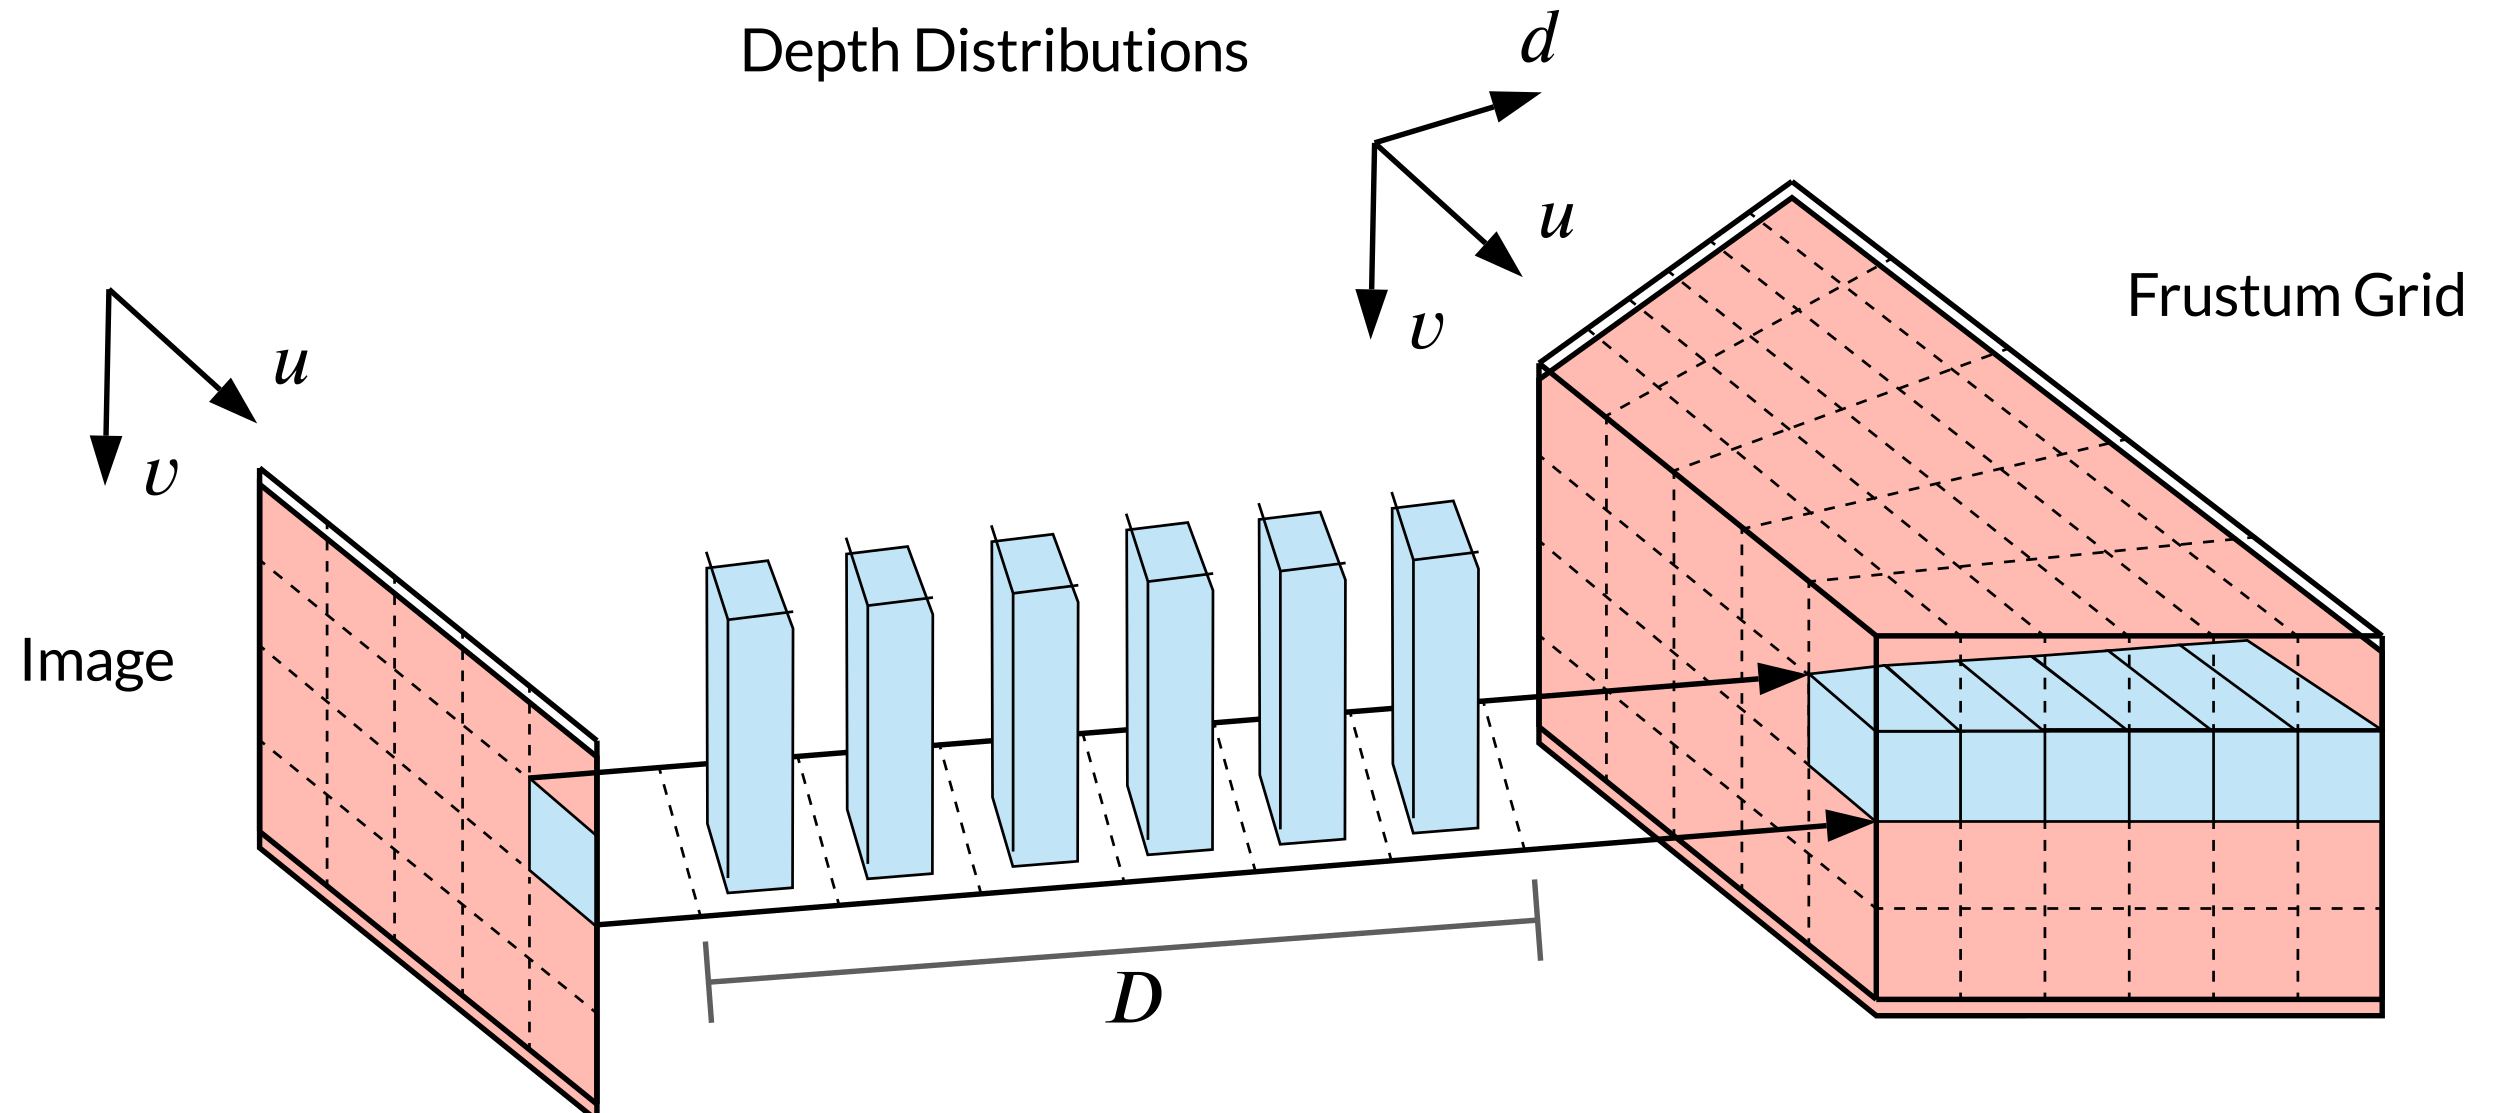 <svg xmlns="http://www.w3.org/2000/svg" xmlns:xlink="http://www.w3.org/1999/xlink" xmlns:lucid="lucid" width="919.69" height="409.45"><g transform="translate(0 0)" lucid:page-tab-id="0_0"><path d="M95.5 172.16l124.1 100.3V406.2L95.5 305.9z" stroke="#000" stroke-width="2" fill="#ffbbb1" filter="url(#a)"/><path d="M95.5 304.9V173.16M95.5 304.87v1.03M95.5 173.2v-1.04M218.82 271.84L96.3 172.8M218.8 271.82l.8.65M96.3 172.8l-.8-.64M218.82 405.58L96.3 306.53M218.8 405.56l.8.64M96.3 306.54l-.8-.64" stroke="#000" stroke-width="2" fill="none"/><path d="M120.33 325.46v-1.95m0-3.9v-3.9m0-3.9v-3.9m0-3.9v-3.92m0-3.9v-3.9m0-3.9v-3.9m0-3.92v-3.9m0-3.9v-3.9m0-3.9v-3.92m0-3.9v-3.9m0-3.9v-3.9m0-3.92v-3.9m0-3.9v-3.9m0-3.9V222m0-3.9v-3.9m0-3.9v-3.9m0-3.92v-3.9m0-3.9v-1.96M120.33 325.45v.5M120.33 192.74v-.52M145.15 345.52v-1.95m0-3.9v-3.9m0-3.9v-3.92m0-3.9v-3.9m0-3.9v-3.9m0-3.92v-3.9m0-3.9v-3.9m0-3.9v-3.92m0-3.9v-3.9m0-3.9v-3.9m0-3.9v-3.9m0-3.92v-3.9m0-3.9v-3.9m0-3.9v-3.92m0-3.9v-3.9m0-3.9v-3.9m0-3.92v-3.9m0-3.9v-1.96M145.15 345.5v.52M145.15 212.8v-.52M170.17 365.75v-1.95m0-3.9V356m0-3.92v-3.9m0-3.9v-3.9m0-3.9v-3.92m0-3.9v-3.9m0-3.9v-3.9m0-3.92v-3.9m0-3.9v-3.9m0-3.9v-3.92m0-3.9v-3.9m0-3.9v-3.9m0-3.92v-3.9m0-3.9v-3.9m0-3.9v-3.92m0-3.9v-3.9m0-3.9v-3.9m0-3.92V233M170.17 365.73v.52M170.17 233.02v-.5M219.2 372.47l-1.54-1.25m-3.08-2.5l-3.08-2.5m-3.08-2.5l-3.1-2.5m-3.07-2.48l-3.08-2.5m-3.08-2.5l-3.1-2.5m-3.08-2.5l-3.08-2.48m-3.08-2.5l-3.1-2.5m-3.07-2.5l-3.1-2.5m-3.07-2.5l-3.1-2.48m-3.07-2.5l-3.08-2.5m-3.1-2.5l-3.07-2.5m-3.07-2.48l-3.08-2.5m-3.1-2.5l-3.07-2.5m-3.08-2.5l-3.08-2.5m-3.1-2.48l-3.07-2.5m-3.08-2.5l-3.08-2.5m-3.1-2.5l-3.08-2.48m-3.08-2.5l-3.08-2.5m-3.1-2.5l-3.07-2.5m-3.1-2.5l-3.08-2.48m-3.08-2.5l-1.54-1.25M219.2 372.46l.4.32M95.9 272.62l-.4-.32" stroke="#000" fill="none"/><path d="M194.78 286.26l24.8 21.3v33.45l-24.8-20.9z" stroke="#000" fill="#c1e4f7"/><path d="M191.3 317.28l-1.5-1.24m-2.98-2.48l-2.98-2.5m-2.98-2.47l-2.98-2.5m-2.98-2.48l-3-2.48m-2.97-2.5l-2.98-2.47m-2.98-2.48l-2.98-2.5m-3-2.48l-2.97-2.5m-2.98-2.47l-2.98-2.48m-3-2.5l-2.97-2.47m-2.98-2.48l-2.98-2.5m-2.98-2.47l-2.98-2.5m-2.98-2.47l-2.98-2.48m-2.98-2.5l-3-2.47m-2.97-2.5l-2.98-2.47m-3-2.48l-2.97-2.5m-2.98-2.47l-2.98-2.47m-2.98-2.5l-1.5-1.23M191.28 317.27l.4.33M95.9 237.8l-.4-.32M191.3 283.85l-1.6-1.3m-3.18-2.58l-3.18-2.58m-3.18-2.6l-3.18-2.58m-3.18-2.6l-3.18-2.57m-3.18-2.6l-3.18-2.57m-3.18-2.6l-3.18-2.57m-3.18-2.58l-3.18-2.6m-3.18-2.57l-3.18-2.6M142 243.8l-3.18-2.6m-3.17-2.57l-3.18-2.58m-3.18-2.58l-3.2-2.6m-3.17-2.57l-3.18-2.6m-3.18-2.57l-3.18-2.6m-3.2-2.58l-3.17-2.58m-3.18-2.6l-3.18-2.57m-3.18-2.6l-1.6-1.28M191.28 283.84l.4.33M95.9 206.3l-.4-.33" stroke="#000" fill="none"/><path d="M219.6 405.2V273.47M219.6 405.18v1.02M219.6 273.5v-1.03" stroke="#000" stroke-width="2" fill="none"/><path d="M194.78 385.64v-1.95m0-3.92v-3.9m0-3.9v-3.92m0-3.9v-3.92m0-3.9v-3.9m0-3.92v-3.9m0-3.92v-3.9m0-3.9v-3.92m0-3.9v-1.96M194.78 385.63v.5M194.78 323.13v-.5M194.78 283.67v-1.93m0-3.84v-3.85m0-3.84v-3.84m0-3.84v-3.85m0-3.84v-1.93M194.78 283.65v.52M194.78 252.92v-.52" stroke="#000" fill="none"/><path d="M876.36 367.65V233.92L659.22 66.74l-93.07 66.87v133.75l124.1 100.3z" stroke="#000" stroke-width="2" fill="#ffbbb1" filter="url(#b)"/><path d="M195.42 286.16l451.56-36.43M195.45 286.16l-1.02.08" stroke="#000" stroke-width="2" fill="none"/><path d="M662.2 248.5l-13.85 5.77-.74-9.24z" stroke="#000" stroke-width="2"/><path d="M566.97 133.03l91.43-65.7M567 133l-.85.6M658.38 67.34l.84-.6M566.15 266.35V134.6M566.15 266.33v1.02M566.15 134.64v-1.03M689.46 233.3l-122.53-99.06M689.44 233.27l.8.65M566.95 134.26l-.8-.65M689.46 367.03l-122.53-99.05M689.44 367l.8.65M566.95 268l-.8-.65M691.24 233.92h184.12M691.26 233.92h-1.02M875.33 233.92h1.03M875.57 233.3L660 67.36M875.55 233.3l.8.62M660.03 67.37l-.8-.63M691.24 367.65h184.12M691.26 367.65h-1.02M875.33 367.65h1.03" stroke="#000" stroke-width="2" fill="none"/><path d="M590.97 286.9v-1.94m0-3.9v-3.9m0-3.9v-3.92m0-3.9v-3.9m0-3.9v-3.9m0-3.92v-3.9m0-3.9v-3.9m0-3.9v-3.92m0-3.9v-3.9m0-3.9v-3.9m0-3.92v-3.9m0-3.9v-3.9m0-3.9v-3.92m0-3.9v-3.9m0-3.9v-3.9m0-3.92v-3.9m0-3.9v-3.9m0-3.9v-1.97M590.97 286.9v.5M590.97 154.2v-.53M615.8 306.97v-1.95m0-3.9v-3.9m0-3.9v-3.92m0-3.9v-3.9m0-3.9v-3.9m0-3.92v-3.9m0-3.9v-3.9m0-3.9v-3.92m0-3.9v-3.9m0-3.9v-3.9m0-3.92v-3.9m0-3.9v-3.9m0-3.9v-3.92m0-3.9v-3.9m0-3.9v-3.9m0-3.92v-3.9m0-3.9v-3.9m0-3.9v-1.97M615.8 306.96v.5M615.8 174.25v-.52M640.8 327.2v-1.95m0-3.9v-3.9m0-3.92v-3.9m0-3.9v-3.9m0-3.9V294m0-3.9v-3.9m0-3.9v-3.9m0-3.9v-3.9m0-3.9v-3.92m0-3.9v-3.9m0-3.9v-3.92m0-3.9v-3.9m0-3.9v-3.9m0-3.92v-3.9m0-3.9v-3.9m0-3.9v-3.92m0-3.9v-3.9m0-3.9v-1.96M640.8 327.2v.5M640.8 194.47v-.5M665.42 347.1v-1.96m0-3.9v-3.9m0-3.9v-3.9m0-3.92v-3.9m0-3.9v-3.9m0-3.9v-3.92m0-3.9v-3.9m0-3.9v-3.9m0-3.92v-3.9m0-3.9v-3.9m0-3.92v-3.9m0-3.9v-3.9m0-3.9v-3.92m0-3.9v-3.9m0-3.9v-3.9m0-3.92v-3.9m0-3.9v-3.9m0-3.9v-1.96M665.42 347.08v.5M665.42 214.37v-.5M689.85 333.92l-1.54-1.25m-3.08-2.5l-3.08-2.5m-3.08-2.5l-3.08-2.48m-3.1-2.5l-3.07-2.5m-3.07-2.5l-3.08-2.5m-3.1-2.5l-3.07-2.5m-3.08-2.5l-3.1-2.5m-3.07-2.48l-3.08-2.5m-3.08-2.5l-3.1-2.5m-3.07-2.5l-3.08-2.48m-3.08-2.5l-3.1-2.5m-3.07-2.5l-3.08-2.5m-3.1-2.5l-3.08-2.48m-3.08-2.5l-3.08-2.5m-3.08-2.5l-3.1-2.5m-3.07-2.48l-3.07-2.5m-3.1-2.5l-3.07-2.5m-3.08-2.5l-3.08-2.5m-3.1-2.48l-3.07-2.5m-3.08-2.5l-3.08-2.5m-3.1-2.5l-1.53-1.24M689.84 333.9l.4.33M566.55 234.07l-.4-.32M689.85 301.75l-1.54-1.28m-3.07-2.57l-3.1-2.56m-3.07-2.56l-3.08-2.56m-3.08-2.57l-3.1-2.56m-3.07-2.57l-3.08-2.56m-3.1-2.57l-3.07-2.56m-3.08-2.56l-3.08-2.56m-3.1-2.57l-3.07-2.56m-3.08-2.57l-3.1-2.56m-3.07-2.57l-3.08-2.56m-3.08-2.56l-3.1-2.56m-3.07-2.57l-3.08-2.56m-3.1-2.57l-3.08-2.56m-3.08-2.56l-3.08-2.56m-3.1-2.56l-3.07-2.56m-3.1-2.56l-3.07-2.57m-3.1-2.57l-3.07-2.56m-3.08-2.56l-3.1-2.56m-3.07-2.56l-3.07-2.56m-3.08-2.56l-3.1-2.57m-3.07-2.57l-1.54-1.28M689.84 301.74l.4.33M566.55 199.26l-.4-.33M689.85 268.26L688.3 267m-3.08-2.5l-3.08-2.53m-3.08-2.5l-3.08-2.52m-3.1-2.5l-3.07-2.53m-3.07-2.5l-3.08-2.52m-3.1-2.52l-3.07-2.5m-3.08-2.52l-3.1-2.5m-3.07-2.53l-3.08-2.5m-3.08-2.52l-3.1-2.5m-3.07-2.52l-3.08-2.5m-3.08-2.52l-3.1-2.52m-3.07-2.5l-3.08-2.52m-3.1-2.52l-3.08-2.5m-3.08-2.52l-3.08-2.5m-3.1-2.53l-3.07-2.5m-3.1-2.52l-3.07-2.52m-3.1-2.5l-3.07-2.5m-3.08-2.52l-3.08-2.52m-3.1-2.5l-3.07-2.52m-3.08-2.52l-3.08-2.5m-3.1-2.52l-1.53-1.26M689.84 268.25l.4.32M566.55 167.75l-.4-.32M875.86 269.02h-2m-4.04 0h-4.02m-4.03 0h-4.02m-4.03 0h-4.02m-4.02 0h-4.03m-4.02 0h-4.03m-4.02 0h-4.03m-4.02 0h-4.03m-4.02 0h-4.02m-4.03 0h-4.02m-4.02 0h-4.02m-4.03 0h-4.02m-4 0h-4.04m-4.02 0h-4.03m-4 0h-4.04m-4.02 0h-4.03m-4 0h-4.03m-4.03 0h-4.02m-4.03 0h-4.03m-4.03 0h-4.02m-4.03 0h-4.03m-4.02 0h-4.03m-4.02 0h-4.03m-4.02 0h-2M875.85 269.02h.5M690.75 269.03h-.5M875.86 300.68h-2m-4.04 0h-4.02m-4.03 0h-4.02m-4.03 0h-4.02m-4.02.02h-4.03m-4.02 0h-4.03m-4.02 0h-4.03m-4.02 0h-4.03m-4.02.02h-4.02m-4.03 0h-4.02m-4.02 0h-4.02m-4.03 0h-4.02m-4 0l-4.04.02m-4.02 0h-4.03m-4 0h-4.04m-4.02 0h-4.03m-4 0h-4.03m-4.03.02h-4.02m-4.03 0h-4.03m-4.03 0h-4.02m-4.03 0h-4.03m-4.02.02h-4.03m-4.02 0h-4.03m-4.02 0h-2M875.85 300.68h.5M690.75 300.8h-.5M875.86 334.22h-2m-4.04 0h-4.02m-4.03 0h-4.02m-4.03 0h-4.02m-4.02 0h-4.03m-4.02 0h-4.03m-4.02 0h-4.03m-4.02 0h-4.03m-4.02 0h-4.02m-4.03 0h-4.02m-4.02 0h-4.02m-4.03 0h-4.02m-4 0h-4.04m-4.02 0h-4.03m-4 0h-4.04m-4.02 0h-4.03m-4 0h-4.03m-4.03 0h-4.02m-4.03 0h-4.03m-4.03 0h-4.02m-4.03 0h-4.03m-4.02 0h-4.03m-4.02 0h-4.03m-4.02 0h-2M875.85 334.22h.5M690.75 334.22h-.5M590.86 153l1.74-.97m3.5-1.93l3.48-1.92m3.5-1.93l3.48-1.92m3.5-1.92l3.47-1.92m3.5-1.92l3.48-1.93m3.5-1.92l3.5-1.9m3.48-1.94l3.5-1.92m3.48-1.92l3.48-1.93m3.5-1.93l3.48-1.93m3.5-1.92l3.48-1.92m3.5-1.93l3.48-1.92m3.5-1.93l3.47-1.92m3.5-1.92l3.48-1.93m3.5-1.92l3.48-1.92m3.5-1.92l3.5-1.92m3.48-1.93l1.74-.96M590.87 152.98l-.45.25M695.5 95.28l.46-.25M615.77 173.17l1.92-.7m3.83-1.4l3.83-1.4m3.84-1.4l3.83-1.4m3.84-1.4l3.83-1.4m3.84-1.4l3.84-1.4m3.83-1.4l3.85-1.4m3.83-1.42l3.84-1.4m3.83-1.4l3.84-1.4m3.82-1.4l3.84-1.4m3.83-1.4l3.83-1.4m3.84-1.4l3.83-1.4m3.84-1.4l3.83-1.4m3.84-1.4l3.84-1.42m3.84-1.4l3.83-1.4m3.85-1.4l3.83-1.4m3.84-1.4l3.84-1.4m3.83-1.4l1.9-.7M615.8 173.17l-.5.17M738.5 128.33l.48-.18M666.04 213.9l2.04-.2m4.06-.4l4.07-.4m4.08-.4l4.06-.42m4.07-.4l4.08-.4m4.06-.42l4.07-.4m4.08-.4l4.06-.4m4.07-.42l4.08-.4m4.07-.4L725 208m4.08-.4l4.07-.4m4.06-.42l4.08-.4m4.07-.4l4.06-.4m4.08-.42l4.07-.4m4.06-.4l4.08-.42m4.07-.4l4.07-.4m4.06-.4l4.07-.42m4.07-.4l4.06-.4m4.07-.42l4.07-.4m4.06-.4l4.07-.42m4.07-.4l4.06-.4m4.07-.4l4.07-.42m4.07-.4l2.02-.2M666.06 213.9l-.52.06M828.7 197.67l.52-.05M641.94 194.37l1.95-.45m3.87-.9l3.9-.92m3.88-.9l3.88-.92m3.9-.9l3.88-.9m3.9-.92l3.88-.9m3.9-.92l3.88-.9m3.88-.92l3.9-.9m3.88-.92l3.88-.9m3.9-.9l3.88-.92m3.88-.9l3.9-.92m3.88-.9l3.88-.92m3.9-.9l3.88-.9m3.88-.92l3.9-.9m3.88-.92l3.88-.9m3.9-.92l3.88-.9m3.88-.9l3.9-.92m3.88-.9l3.88-.92m3.9-.9l3.88-.92m3.88-.9l1.95-.46M641.96 194.37l-.5.12M781.85 161.66l.5-.12M600.15 110.8l1.58 1.28m3.15 2.56l3.16 2.56m3.15 2.56l3.14 2.56m3.16 2.56l3.15 2.55m3.16 2.56l3.16 2.55m3.16 2.56l3.15 2.57m3.16 2.56l3.15 2.55m3.15 2.56l3.16 2.56m3.14 2.56l3.16 2.56m3.15 2.55l3.16 2.56m3.16 2.56l3.15 2.55m3.17 2.56l3.15 2.57m3.16 2.55l3.15 2.56m3.16 2.56l3.14 2.56m3.16 2.56l3.15 2.56m3.15 2.55l3.16 2.56m3.15 2.56l3.17 2.55m3.15 2.56l3.16 2.57m3.15 2.55l3.15 2.56m3.16 2.56l3.15 2.56m3.15 2.56l3.15 2.55m3.16 2.57l3.15 2.56m3.17 2.56l3.15 2.55m3.15 2.56l3.16 2.56m3.15 2.56l1.58 1.28M600.16 110.8l-.4-.3M751.55 233.6l.4.32M584.96 121.83l1.54 1.27m3.1 2.54l3.08 2.54m3.1 2.54l3.07 2.54m3.1 2.54l3.08 2.54m3.08 2.54l3.1 2.54m3.1 2.54l3.08 2.54m3.08 2.54l3.1 2.54m3.08 2.54l3.1 2.54m3.07 2.54l3.1 2.54m3.1 2.54l3.07 2.54m3.1 2.54l3.08 2.54m3.1 2.54l3.07 2.55m3.1 2.53l3.08 2.54m3.1 2.54l3.07 2.55m3.1 2.54l3.08 2.53m3.1 2.54l3.07 2.54m3.1 2.55l3.08 2.54m3.08 2.53l3.1 2.54m3.08 2.54l3.1 2.55m3.07 2.54l3.1 2.53m3.08 2.54l3.1 2.54m3.08 2.55l3.1 2.54m3.08 2.53l1.54 1.27M584.97 121.84l-.4-.33M720.8 233.6l.4.32M614.13 100.1l1.56 1.24m3.1 2.47l3.13 2.5m3.12 2.46l3.12 2.47m3.12 2.47l3.1 2.48m3.13 2.47l3.12 2.47m3.12 2.47l3.12 2.46m3.1 2.48l3.12 2.47m3.12 2.48l3.12 2.47m3.12 2.48l3.12 2.47m3.12 2.47l3.12 2.47m3.12 2.47l3.12 2.5m3.12 2.46l3.12 2.47m3.12 2.47l3.12 2.48m3.12 2.47l3.12 2.47m3.12 2.47l3.12 2.46m3.12 2.48l3.12 2.47m3.12 2.48l3.12 2.47m3.12 2.48l3.12 2.47m3.12 2.47l3.12 2.47m3.12 2.47l3.12 2.5m3.12 2.46l3.12 2.47m3.12 2.47l3.12 2.48m3.12 2.47l3.12 2.47m3.12 2.47l3.12 2.46m3.12 2.48l3.12 2.47m3.12 2.48l3.12 2.47m3.12 2.48l3.12 2.47m3.12 2.47l1.56 1.24M614.14 100.1l-.4-.3M782.6 233.6l.4.32M629.37 88.78l1.6 1.25m3.17 2.5l3.18 2.5m3.18 2.5l3.18 2.5m3.18 2.48l3.18 2.5m3.18 2.5l3.18 2.5m3.18 2.5l3.18 2.5m3.18 2.5l3.18 2.5m3.18 2.5l3.18 2.5m3.18 2.48l3.18 2.5m3.18 2.5l3.18 2.5m3.18 2.5l3.18 2.5m3.18 2.5l3.18 2.48m3.18 2.5l3.18 2.5m3.18 2.5l3.18 2.5m3.18 2.5l3.18 2.48m3.18 2.5l3.18 2.5m3.18 2.5l3.18 2.5m3.18 2.5l3.18 2.5m3.18 2.48l3.18 2.5m3.18 2.5l3.18 2.5m3.18 2.5l3.18 2.5m3.18 2.5l3.18 2.48m3.18 2.5l3.18 2.5m3.18 2.5l3.18 2.5m3.18 2.5l3.18 2.5m3.18 2.48l3.18 2.5m3.18 2.5l3.18 2.5m3.18 2.5l3.18 2.5m3.18 2.5l3.18 2.48m3.18 2.5l1.6 1.25M629.38 88.8l-.4-.33M813.8 233.6l.4.32M643.93 78.55l1.57 1.2m3.13 2.44l3.14 2.4m3.13 2.43l3.14 2.42m3.14 2.43l3.13 2.42m3.15 2.42l3.14 2.43m3.12 2.42l3.14 2.42m3.13 2.4l3.13 2.44m3.14 2.42l3.13 2.42m3.14 2.43l3.13 2.43m3.14 2.42l3.15 2.42m3.13 2.43l3.14 2.42m3.14 2.42l3.13 2.42m3.13 2.43l3.13 2.4m3.14 2.43l3.14 2.43m3.13 2.42l3.14 2.42m3.14 2.42l3.14 2.43m3.14 2.42l3.13 2.42m3.14 2.42l3.13 2.42m3.13 2.42l3.14 2.42m3.13 2.43l3.14 2.43m3.14 2.42l3.14 2.43m3.14 2.42l3.13 2.42m3.15 2.42l3.14 2.43m3.12 2.42l3.14 2.4m3.14 2.43l3.13 2.43m3.14 2.42l3.13 2.42m3.14 2.43l3.14 2.42m3.13 2.42l3.15 2.42m3.13 2.42l3.14 2.42m3.14 2.42l3.13 2.43m3.13 2.4l3.14 2.43m3.13 2.42l3.14 2.43m3.13 2.42l1.57 1.2M643.94 78.56l-.4-.3M844.63 233.6l.4.32" stroke="#000" fill="none"/><path d="M665.4 247.64l24.82 21.32v33.43l-24.82-20.9z" stroke="#000" fill="#c1e4f7"/><path d="M690 269.02h31.4v33.18H690z" stroke="#000" fill="#c1e4f7"/><path d="M721.26 269.02h31.4v33.18h-31.4z" stroke="#000" fill="#c1e4f7"/><path d="M752.28 269.02h31.4v33.18h-31.4z" stroke="#000" fill="#c1e4f7"/><path d="M783.3 269.02h31.4v33.18h-31.4z" stroke="#000" fill="#c1e4f7"/><path d="M814.32 269.02h31.4v33.18h-31.4z" stroke="#000" fill="#c1e4f7"/><path d="M845.34 269.02h31.4v33.18h-31.4z" stroke="#000" fill="#c1e4f7"/><path d="M876.36 366.65V234.92M876.36 366.63v1.02M876.36 234.94v-1.02" stroke="#000" stroke-width="2" fill="none"/><path d="M721.26 367.15v-2m0-4v-4.03m0-4v-4.02m0-4v-4.03m0-4v-4.02m0-4v-4.02m0-4.02v-4m0-4v-4.02m0-4.02v-2M721.26 367.14v.5M721.26 302.97v-.5M752.28 367.15v-2m0-4v-4.03m0-4v-4.02m0-4v-4.03m0-4v-4.02m0-4v-4.02m0-4.02v-4m0-4v-4.02m0-4.02v-2M752.28 367.14v.5M752.28 302.97v-.5M783.3 367.15v-2m0-4v-4.03m0-4v-4.02m0-4v-4.03m0-4v-4.02m0-4v-4.02m0-4.02v-4m0-4v-4.02m0-4.02v-2M783.3 367.14v.5M783.3 302.97v-.5M814.32 367.15v-2m0-4v-4.03m0-4v-4.02m0-4v-4.03m0-4v-4.02m0-4v-4.02m0-4.02v-4m0-4v-4.02m0-4.02v-2M814.32 367.14v.5M814.32 302.97v-.5M845.34 367.15v-2m0-4v-4.03m0-4v-4.02m0-4v-4.03m0-4v-4.02m0-4v-4.02m0-4.02v-4m0-4v-4.02m0-4.02v-2M845.34 367.14v.5M845.34 302.97v-.5" stroke="#000" fill="none"/><path d="M665.57 247.94l27.77-3.16 28.4 24.22H690z" stroke="#000" fill="#c1e4f7"/><path d="M690.24 366.65V234.92M690.24 366.63v1.02M690.24 234.94v-1.02" stroke="#000" stroke-width="2" fill="none"/><path d="M693.73 244.78l26.75-1.67 32.14 25.78h-31.75z" stroke="#000" fill="#c1e4f7"/><path d="M720.48 243.1l26.76-1.66 35.62 26.9H751.1z" stroke="#000" fill="#c1e4f7"/><path d="M747.62 241.44l28.3-2.1 37.96 29h-31.75z" stroke="#000" fill="#c1e4f7"/><path d="M775.54 239.35l26.76-2.1 42.6 31.1h-31.75z" stroke="#000" fill="#c1e4f7"/><path d="M801.9 237.26l24.83-1.67 49.2 32.75h-31.76z" stroke="#000" fill="#c1e4f7"/><path d="M721.26 268.52v-2.13m0-4.27v-4.27m0-4.26v-4.26m0-4.27v-4.26m0-4.25v-2.13M721.26 268.5v.52M721.26 234.43v-.5M752.28 268.52v-2.13m0-4.27v-4.27m0-4.26v-4.26m0-4.27v-4.26m0-4.25v-2.13M752.28 268.5v.52M752.28 234.43v-.5M783.3 268.52v-2.13m0-4.27v-4.27m0-4.26v-4.26m0-4.27v-4.26m0-4.25v-2.13M783.3 268.5v.52M783.3 234.43v-.5M814.32 268.52v-2.13m0-4.27v-4.27m0-4.26v-4.26m0-4.27v-4.26m0-4.25v-2.13M814.32 268.5v.52M814.32 234.43v-.5M845.34 268.52v-2.13m0-4.27v-4.27m0-4.26v-4.26m0-4.27v-4.26m0-4.25v-2.13M845.34 268.5v.52M845.34 234.43v-.5M242.56 282.72l.54 1.93m1.07 3.85l1.08 3.86m1.07 3.85l1.07 3.86m1.07 3.86l1.07 3.85m1.08 3.85l1.07 3.86m1.06 3.85l1.08 3.85m1.07 3.86l1.1 3.85m1.06 3.84l.54 1.93M242.56 282.73l-.13-.5M257.6 336.66l.13.5" stroke="#000" fill="none"/><path d="M220.42 340.16l451.56-36.43M220.45 340.16l-1.02.08" stroke="#000" stroke-width="2" fill="none"/><path d="M687.2 302.5l-13.85 5.77-.74-9.24z" stroke="#000" stroke-width="2"/><path d="M239.8 0h251.95v38.48H239.8z" stroke="#000" stroke-opacity="0" stroke-width="2" fill="#fff" fill-opacity="0"/><use xlink:href="#c" transform="matrix(1,0,0,1,244.786,5) translate(27.257 21.231)"/><use xlink:href="#d" transform="matrix(1,0,0,1,244.786,5) translate(90.735 21.231)"/><path d="M293.56 278.72l.54 1.93m1.07 3.85l1.08 3.86m1.07 3.85l1.07 3.86m1.07 3.86l1.07 3.85m1.08 3.85l1.07 3.86m1.06 3.85l1.08 3.85m1.07 3.86l1.1 3.85m1.06 3.84l.54 1.93M293.56 278.73l-.13-.5M308.6 332.66l.13.5" stroke="#000" fill="none"/><path d="M0 224.18h70v38.48H0z" stroke="#000" stroke-opacity="0" stroke-width="2" fill="#fff" fill-opacity="0"/><use xlink:href="#e" transform="matrix(1,0,0,1,5,229.179) translate(1.784 21.231)"/><path d="M345.56 273.72l.54 1.93m1.07 3.85l1.08 3.86m1.07 3.85l1.07 3.86m1.07 3.86l1.07 3.85m1.08 3.85l1.07 3.86m1.06 3.85l1.08 3.85m1.07 3.86l1.1 3.85m1.06 3.84l.54 1.93M345.56 273.73l-.13-.5M360.6 327.66l.13.5M398.56 270.72l.54 1.93m1.07 3.85l1.08 3.86m1.07 3.85l1.07 3.86m1.07 3.86l1.07 3.85m1.08 3.85l1.07 3.86m1.06 3.85l1.08 3.85m1.07 3.86l1.1 3.85m1.06 3.84l.54 1.93M398.56 270.73l-.13-.5M413.6 324.66l.13.5M446.56 265.72l.54 1.93m1.07 3.85l1.08 3.86m1.07 3.85l1.07 3.86m1.07 3.86l1.07 3.85m1.08 3.85l1.07 3.86m1.06 3.85l1.08 3.85m1.07 3.86l1.1 3.85m1.06 3.84l.54 1.93M446.56 265.73l-.13-.5M461.6 319.66l.13.5M496.56 261.72l.54 1.93m1.07 3.85l1.08 3.86m1.07 3.85l1.07 3.86m1.07 3.86l1.07 3.85m1.08 3.85l1.07 3.86m1.06 3.85l1.08 3.85m1.07 3.86l1.1 3.85m1.06 3.84l.54 1.93M496.56 261.73l-.13-.5M511.6 315.66l.13.5M545.56 257.72l.54 1.93m1.07 3.85l1.08 3.86m1.07 3.85l1.07 3.86m1.07 3.86l1.07 3.85m1.08 3.85l1.07 3.86m1.06 3.85l1.08 3.85m1.07 3.86l1.1 3.85m1.06 3.84l.54 1.93M545.56 257.73l-.13-.5M560.6 311.66l.13.5" stroke="#000" fill="none"/><path d="M405.5 354.78h22.53v25H405.5z" fill="#fff" fill-opacity="0"/><path d="M411.04 357.56h8.03c5.36 0 8.24 2.94 8.24 7.84 0 6-4.64 10.77-12 10.77h-8.7l.1-.46h.52c2.1 0 2.77-.8 3-1.76l3.47-14.15c.05-.24.1-.5.1-.7 0-.63-.5-1.05-2.2-1.05h-.7m6.15.68l-3.48 14.36c-.14.53-.14.67-.14.76 0 1.17 1.7 1.22 2.7 1.22 5.48 0 7.73-5.24 7.73-9.26 0-3.27-.94-7.17-5.13-7.17-.57 0-1.22.02-1.68.08"/><path d="M774.8 88.2h139.27v38.47H774.8z" stroke="#000" stroke-opacity="0" stroke-width="2" fill="#fff" fill-opacity="0"/><use xlink:href="#f" transform="matrix(1,0,0,1,779.803,93.189) translate(2.361 23.043)"/><use xlink:href="#g" transform="matrix(1,0,0,1,779.803,93.189) translate(85.65 23.043)"/><path d="M259.64 361.4l307-23M259.5 346.36l2.25 29.9M566.75 353.42l-2.24-29.9" stroke="#5e5e5e" stroke-width="2" fill="none"/><path d="M506.42 53.24l40.1 36.3M506.44 53.25l-.76-.7" stroke="#000" stroke-width="2" fill="none"/><path d="M557.83 99.8l-13.68-6.15 6.22-6.87z" stroke="#000" stroke-width="2"/><path d="M505.66 53.56l-1.06 52.9M505.66 53.6l.02-1.04" stroke="#000" stroke-width="2" fill="none"/><path d="M504.3 121.73l-4.35-14.36 9.26.2z" stroke="#000" stroke-width="2"/><path d="M506.64 52.27l42.88-12.96M506.66 52.27l-.98.3" stroke="#000" stroke-width="2" fill="none"/><path d="M564.13 34.9l-12.3 8.56-2.7-8.87z" stroke="#000" stroke-width="2"/><path d="M558.58 1.26h15.17v25h-15.17z" fill="#fff" fill-opacity="0"/><path d="M573.6 3.62l-4.25 17.03c-.03.1-.06.26-.06.35 0 .17.14.25.42.25.57 0 1.37-1 1.77-1.6l.3.35c-.85 1.28-2.36 3-3.7 3-.9 0-1.14-.66-1.14-1.18 0-.57.06-.97.28-1.82h-.14c-2.1 2.65-3.82 3-4.87 3-2.08 0-2.5-2.12-2.5-3.63 0-2.93 2.93-9.28 7.3-9.28 1.64 0 2.3.73 2.32 1.4h.06l1.52-5.94c.03-.12.06-.23.06-.35 0-.36-.2-.56-.94-.56-.26 0-.57.06-.77.1l-.12-.44m-.23 8.66c0-1.34-.42-2.02-1.6-2.02-2.8 0-5.12 5.7-5.12 8.43 0 1.4.8 1.88 1.6 1.88 2 0 3.87-2.67 4.67-5.3.3-1 .45-2.1.45-3"/><path d="M566.1 71.26h13.53v19.67H566.1z" fill="#fff" fill-opacity="0"/><path d="M578.76 75.12l-2.54 9.9c-.03.13-.03.2-.03.27 0 .22.1.4.4.4.6 0 1.13-.75 1.62-1.32l.14-.17.37.32c-.66.94-2.1 3.05-3.76 3.05-.83 0-1.14-.54-1.14-1.48 0-.27.03-.72.1-1.07l.75-2.7h-.02c-.2.14-2.77 3.6-3.9 4.44-.66.5-1.4.8-2.06.8-1.34 0-1.74-1.03-1.74-2.1 0-.6.1-1.15.23-1.7l1.67-6.57c.12-.43.17-.6.17-.7 0-.35-.3-.67-.94-.67-.2 0-.54.03-.74.1l-.08-.44 4.47-.75-2.4 9.3c-.05.24-.08.44-.08.67 0 .6.23.97.74.97.72 0 1.86-.9 2.86-2.2 1.23-1.63 2.54-4.16 3.1-6.24l.6-2.14h2.2"/><path d="M517.27 112.1h14.43v19.68h-14.43z" fill="#fff" fill-opacity="0"/><path d="M524.3 115.23l-2.52 9.3c-.1.28-.12.6-.12.9 0 1.1.57 1.88 1.7 1.88 3.1 0 5.08-3.2 6-5.77.22-.68.42-1.4.42-2.1 0-2.12-1.74-1.86-1.74-3.1 0-.98.72-1.2 1.54-1.2 1.2 0 1.34 1.44 1.34 2.35 0 2.83-1.1 5.7-2.76 7.98-1.23 1.7-3.42 2.96-5.53 2.96-1.82 0-3.3-.57-3.3-2.65 0-.6.08-1.2.25-1.76l1.65-5.97c.06-.23.15-.5.15-.72 0-.56-1.26-.56-1.63-.56v-.42c1.48-.37 3.02-.57 4.45-1.2"/><path d="M40.82 107.06l40.1 36.3M40.84 107.08l-.76-.7" stroke="#000" stroke-width="2" fill="none"/><path d="M92.23 153.62l-13.68-6.14 6.22-6.88z" stroke="#000" stroke-width="2"/><path d="M40.06 107.4L39 160.3M40.06 107.42l.02-1.03" stroke="#000" stroke-width="2" fill="none"/><path d="M38.7 175.55l-4.35-14.35 9.27.18z" stroke="#000" stroke-width="2"/><path d="M100.5 125.08h13.53v19.67H100.5z" fill="#fff" fill-opacity="0"/><path d="M113.16 128.95l-2.54 9.9c-.02.12-.02.18-.02.27 0 .22.1.4.4.4.6 0 1.13-.74 1.62-1.3l.14-.2.37.33c-.65.94-2.1 3.05-3.76 3.05-.83 0-1.14-.55-1.14-1.5 0-.24.03-.7.1-1.04l.76-2.7h-.04c-.2.14-2.77 3.58-3.9 4.44-.66.48-1.4.8-2.06.8-1.34 0-1.73-1.03-1.73-2.1 0-.6.08-1.15.22-1.7l1.67-6.57c.12-.43.17-.6.17-.72 0-.33-.3-.64-.94-.64-.2 0-.54.03-.74.08l-.08-.42 4.47-.74-2.4 9.28c-.05.26-.08.46-.08.7 0 .6.23.96.74.96.73 0 1.87-.9 2.86-2.2 1.23-1.62 2.54-4.16 3.1-6.24l.6-2.13h2.2"/><path d="M51.68 165.94H66.1v19.67H51.68z" fill="#fff" fill-opacity="0"/><path d="M58.7 169.06l-2.52 9.3c-.1.27-.12.6-.12.9 0 1.08.57 1.88 1.7 1.88 3.1 0 5.08-3.22 6-5.78.22-.7.42-1.4.42-2.1 0-2.12-1.74-1.86-1.74-3.12 0-.97.72-1.2 1.54-1.2 1.2 0 1.34 1.46 1.34 2.37 0 2.83-1.1 5.7-2.76 8-1.23 1.7-3.42 2.95-5.53 2.95-1.82 0-3.3-.57-3.3-2.65 0-.6.08-1.2.25-1.77l1.66-5.98c.05-.23.14-.48.14-.7 0-.58-1.26-.58-1.63-.58v-.43c1.5-.37 3.02-.57 4.45-1.2"/><path d="M343.16 220.05l-9.25-25-22.5 2.75.26 94 7.5 25.5 23.83-1.93z" stroke="#000" fill="#c1e4f7" filter="url(#h)"/><path d="M311.4 198.27l7.68 24.05M311.4 198.3l-.16-.5M319.08 222.3l.16.5M319.24 223.3v94M319.24 223.3v-.5M319.24 317.3v.5M342.74 219.86l-23 2.88M342.73 219.86l.5-.06M319.74 222.73l-.5.07" stroke="#000" fill="none"/><path d="M291.74 225.25l-9.25-25L260 203l.24 94 7.5 25.5 23.82-1.93z" stroke="#000" fill="#c1e4f7" filter="url(#h)"/><path d="M259.97 203.48l7.7 24.04M259.97 203.5l-.16-.5M267.66 227.5l.15.5M267.8 228.5v94M267.8 228.5v-.5M267.8 322.5v.5M291.32 225.06l-23 2.88M291.3 225.06l.5-.06M268.32 227.94l-.5.06" stroke="#000" fill="none"/><path d="M396.62 215.52l-9.25-25-22.5 2.75.25 94 7.5 25.5 23.82-1.93z" stroke="#000" fill="#c1e4f7" filter="url(#h)"/><path d="M364.84 193.75l7.7 24.05M364.85 193.76l-.16-.5M372.54 217.78l.15.5M372.7 218.77v94M372.7 218.8v-.53M372.7 312.76v.5M396.2 215.34l-23 2.87M396.18 215.34l.5-.07M373.2 218.2l-.5.07" stroke="#000" fill="none"/><path d="M446.23 211.22l-9.25-25-22.5 2.75.25 94 7.5 25.5 23.82-1.94z" stroke="#000" fill="#c1e4f7" filter="url(#h)"/><path d="M414.45 189.44l7.7 24.05M414.46 189.45l-.16-.48M422.14 213.48l.16.5M422.3 214.47v94M422.3 214.48v-.5M422.3 308.45v.52M445.8 211.03l-23 2.87M445.8 211.03l.5-.06M422.8 213.9l-.5.07" stroke="#000" fill="none"/><path d="M494.95 207.35l-9.25-25-22.5 2.75.25 94 7.5 25.5 23.82-1.93z" stroke="#000" fill="#c1e4f7" filter="url(#h)"/><path d="M463.18 185.58l7.7 24.04M463.18 185.6l-.16-.5M470.87 209.6l.15.5M471.02 210.6v94M471.02 210.6v-.5M471.02 304.6v.5M494.53 207.16l-23 2.88M494.5 207.16l.52-.06M471.53 210.04l-.5.06" stroke="#000" fill="none"/><path d="M543.9 203.26l-9.25-25-22.5 2.75.25 94 7.5 25.5 23.82-1.92z" stroke="#000" fill="#c1e4f7" filter="url(#h)"/><path d="M512.12 181.5l7.7 24.04M512.13 181.5l-.16-.5M519.8 205.53l.17.48M519.97 206.5v94M519.97 206.53V206M519.97 300.5v.5M543.47 203.08l-23 2.87M543.46 203.08l.5-.07M520.48 205.95l-.5.06" stroke="#000" fill="none"/><defs><filter id="a" filterUnits="objectBoundingBox" x="-.08" y="-.02" width="1.16" height="1.09"><feOffset result="offOut" in="SourceAlpha" dy="6"/><feGaussianBlur result="blurOut" in="offOut" stdDeviation="5"/><feColorMatrix result="colorOut" in="blurOut" values="0 0 0 0 0 0 0 0 0 0 0 0 0 0 0 0 0 0 0.502 0"/><feBlend in="SourceGraphic" in2="colorOut"/></filter><filter id="b" filterUnits="objectBoundingBox" x="-.03" y="-.01" width="1.06" height="1.07"><feOffset result="offOut" in="SourceAlpha" dy="6"/><feGaussianBlur result="blurOut" in="offOut" stdDeviation="5"/><feColorMatrix result="colorOut" in="blurOut" values="0 0 0 0 0 0 0 0 0 0 0 0 0 0 0 0 0 0 0.502 0"/><feBlend in="SourceGraphic" in2="colorOut"/></filter><path d="M1365-1009c68 170 68 416 0 586C1264-171 1053 0 710 0H174v-1433h536c343 5 555 172 655 424zM710-157c338-11 507-216 507-559s-169-560-507-560H369v1119h341" id="i"/><path d="M954-142C850-8 572 61 364-22 180-96 74-268 74-527c0-234 108-389 275-463 59-26 125-39 198-39 273 0 420 174 420 453 0 48-2 70-43 70H250c8 226 98 375 322 380 114 2 191-38 258-82 70-46 94 37 124 66zM807-617c-5-171-86-278-256-281-181-3-273 116-295 281h551" id="j"/><path d="M602 14c-133 0-212-47-278-119v448H146v-1356c60 6 147-22 154 37l15 120c80-93 179-175 341-175 282 0 383 224 383 518 0 237-92 406-253 487-54 27-116 40-184 40zm253-527c-3-212-53-374-258-374-136 0-207 69-273 153v490c57 77 121 120 238 120 207 0 295-164 293-389" id="k"/><path d="M698-76c-54 52-145 92-245 92-162 1-249-96-249-260v-620c-58-9-160 26-160-39v-71l166-21 41-313c4-50 80-30 131-34v349h290v129H382v608c-2 78 40 125 111 126 60 2 88-33 128-48 9 0 18 6 25 17" id="l"/><path d="M598-887c-125 2-207 68-274 141V0H146v-1473h178v596c81-82 173-152 326-152 232 0 339 151 339 384V0H811v-645c0-149-65-244-213-242" id="m"/><g id="c"><use transform="matrix(0.011,0,0,0.011,0,0)" xlink:href="#i"/><use transform="matrix(0.011,0,0,0.011,16.197,0)" xlink:href="#j"/><use transform="matrix(0.011,0,0,0.011,27.469,0)" xlink:href="#k"/><use transform="matrix(0.011,0,0,0.011,39.343,0)" xlink:href="#l"/><use transform="matrix(0.011,0,0,0.011,47.366,0)" xlink:href="#m"/></g><path d="M344-1013V0H166v-1013h178zm-88-446c77 0 128 52 128 128 0 75-52 126-128 126-75 0-126-51-126-126 0-76 50-128 126-128" id="n"/><path d="M409-112c121-3 207-52 207-167 0-134-157-142-264-181-133-48-263-98-263-275 0-197 153-290 360-294 139-3 243 49 317 118-26 35-46 114-111 76-53-31-114-63-202-61-108 3-195 44-195 147 0 129 158 136 262 175 128 48 263 93 263 264C783-89 627 12 400 16 255 19 139-39 62-107c27-41 57-128 128-81 57 38 118 78 219 76" id="o"/><path d="M584-856c-148 6-210 94-260 211V0H146v-1013c62 7 151-25 157 49l12 158c66-138 184-259 384-216 23 5 44 16 63 27l-23 133c-5 17-15 25-31 25-36 0-71-21-124-19" id="p"/><path d="M608 14c-142 0-221-61-286-144-9 50 6 130-55 130H152v-1473h179v606c78-87 176-162 331-162 283 0 384 222 384 516 0 237-93 406-254 487-54 27-116 40-184 40zm254-527c-2-212-53-374-258-374-136 0-207 69-273 153v490c56 77 120 120 237 120 208 0 296-164 294-389" id="q"/><path d="M461 16c-231 0-339-149-339-383v-646h178v646c0 148 67 243 213 241 125-2 207-66 274-140v-747h178V0c-60-6-146 22-154-37l-14-109C716-60 619 16 461 16" id="r"/><path d="M1038-507c0 321-164 521-482 521S72-187 72-507c0-248 107-410 284-485 60-25 126-37 200-37 317 0 482 201 482 522zm-782 1c0 225 80 381 300 381 213 0 298-159 298-381 0-223-84-383-298-383-221 0-300 158-300 383" id="s"/><path d="M598-887c-125 2-207 68-274 141V0H146v-1013c60 6 147-22 154 37l14 110c82-87 177-163 336-163 232 0 339 151 339 384V0H811v-645c0-149-65-244-213-242" id="t"/><g id="d"><use transform="matrix(0.011,0,0,0.011,0,0)" xlink:href="#i"/><use transform="matrix(0.011,0,0,0.011,16.197,0)" xlink:href="#n"/><use transform="matrix(0.011,0,0,0.011,21.704,0)" xlink:href="#o"/><use transform="matrix(0.011,0,0,0.011,31.04,0)" xlink:href="#l"/><use transform="matrix(0.011,0,0,0.011,39.063,0)" xlink:href="#p"/><use transform="matrix(0.011,0,0,0.011,47.732,0)" xlink:href="#n"/><use transform="matrix(0.011,0,0,0.011,53.238,0)" xlink:href="#q"/><use transform="matrix(0.011,0,0,0.011,65.263,0)" xlink:href="#r"/><use transform="matrix(0.011,0,0,0.011,77.223,0)" xlink:href="#l"/><use transform="matrix(0.011,0,0,0.011,85.246,0)" xlink:href="#n"/><use transform="matrix(0.011,0,0,0.011,90.753,0)" xlink:href="#s"/><use transform="matrix(0.011,0,0,0.011,102.713,0)" xlink:href="#t"/><use transform="matrix(0.011,0,0,0.011,114.672,0)" xlink:href="#o"/></g><path d="M404 0H210v-1433h194V0" id="u"/><path d="M550-887c-107 0-172 65-226 132V0H146v-1013c60 6 147-22 154 37l13 104c69-80 148-156 287-157 148-1 223 92 258 211 51-126 153-211 323-211 232 0 338 149 338 384V0h-178v-645c1-148-62-242-203-242-142 0-218 94-218 242V0H742v-645c1-149-54-242-192-242" id="v"/><path d="M537-1031c235 0 353 147 353 383V0c-58-5-129 17-142-42l-20-94C637-55 545 19 375 16 200 13 92-76 92-253c0-184 160-243 332-285 79-19 176-28 291-31 12-184-31-318-200-318-113 0-181 45-243 91-36 26-82 14-99-17l-32-57c101-96 215-161 396-161zM263-261c0 103 62 152 165 152 140 0 216-64 287-136v-211c-141 4-258 19-349 60-60 27-103 62-103 135" id="w"/><path d="M103-704c0-220 160-326 384-326 92 0 169 21 228 57h275c-2 53 13 100-42 108l-115 16c43 79 45 196 5 279-58 120-176 191-351 193-47 0-92-6-134-17-50 22-100 108-36 142 165 88 511-13 621 164 40 65 36 170-4 240-77 134-229 213-441 213-193 0-343-50-415-167-19-32-28-66-28-101 3-117 84-175 178-211-54-27-98-64-94-143 4-90 64-137 129-173-91-51-160-139-160-274zM334-85C254-53 162 38 224 138c97 157 586 133 579-83C799-63 659-58 543-68c-70-6-146-6-209-17zm-67-614c0 134 84 204 220 204 137 0 221-69 221-204 0-129-85-203-221-203-135 0-220 74-220 203" id="x"/><g id="e"><use transform="matrix(0.011,0,0,0.011,0,0)" xlink:href="#u"/><use transform="matrix(0.011,0,0,0.011,6.604,0)" xlink:href="#v"/><use transform="matrix(0.011,0,0,0.011,24.264,0)" xlink:href="#w"/><use transform="matrix(0.011,0,0,0.011,35.17,0)" xlink:href="#x"/><use transform="matrix(0.011,0,0,0.011,46.162,0)" xlink:href="#j"/></g><path d="M1057-1433v158H369v501h588v158H369V0H174v-1433h883" id="y"/><g id="f"><use transform="matrix(0.011,0,0,0.011,0,0)" xlink:href="#y"/><use transform="matrix(0.011,0,0,0.011,11.53,0)" xlink:href="#p"/><use transform="matrix(0.011,0,0,0.011,20.198,0)" xlink:href="#r"/><use transform="matrix(0.011,0,0,0.011,32.158,0)" xlink:href="#o"/><use transform="matrix(0.011,0,0,0.011,41.494,0)" xlink:href="#l"/><use transform="matrix(0.011,0,0,0.011,49.517,0)" xlink:href="#r"/><use transform="matrix(0.011,0,0,0.011,61.477,0)" xlink:href="#v"/></g><path d="M1344-139C1208-39 1036 20 799 16c-345-5-555-181-657-435-70-174-66-421 0-596 113-299 413-484 839-421 148 22 259 85 350 168l-55 88c-38 58-99 7-135-18-118-82-379-113-543-44-193 82-310 256-310 526 0 276 118 454 313 536 175 73 436 36 567-45v-316H946c-65 1-35-91-42-148h440v550" id="z"/><path d="M510-1031c133 0 210 49 277 120v-562h178V0c-60-6-146 21-154-37l-16-123C716-67 616 14 455 14 173 14 72-209 72-503c0-237 94-406 254-487 54-27 115-41 184-41zM256-503c2 212 53 373 258 373 136 0 207-69 273-153v-490c-57-77-121-119-237-119-208 0-296 164-294 389" id="A"/><g id="g"><use transform="matrix(0.011,0,0,0.011,0,0)" xlink:href="#z"/><use transform="matrix(0.011,0,0,0.011,15.789,0)" xlink:href="#p"/><use transform="matrix(0.011,0,0,0.011,24.457,0)" xlink:href="#n"/><use transform="matrix(0.011,0,0,0.011,29.964,0)" xlink:href="#A"/></g><filter id="h" filterUnits="objectBoundingBox" x="-.31" y="-.03" width="1.63" height="1.16"><feOffset result="offOut" in="SourceAlpha" dy="6"/><feGaussianBlur result="blurOut" in="offOut" stdDeviation="5"/><feColorMatrix result="colorOut" in="blurOut" values="0 0 0 0 0 0 0 0 0 0 0 0 0 0 0 0 0 0 0.502 0"/><feBlend in="SourceGraphic" in2="colorOut"/></filter></defs></g></svg>
